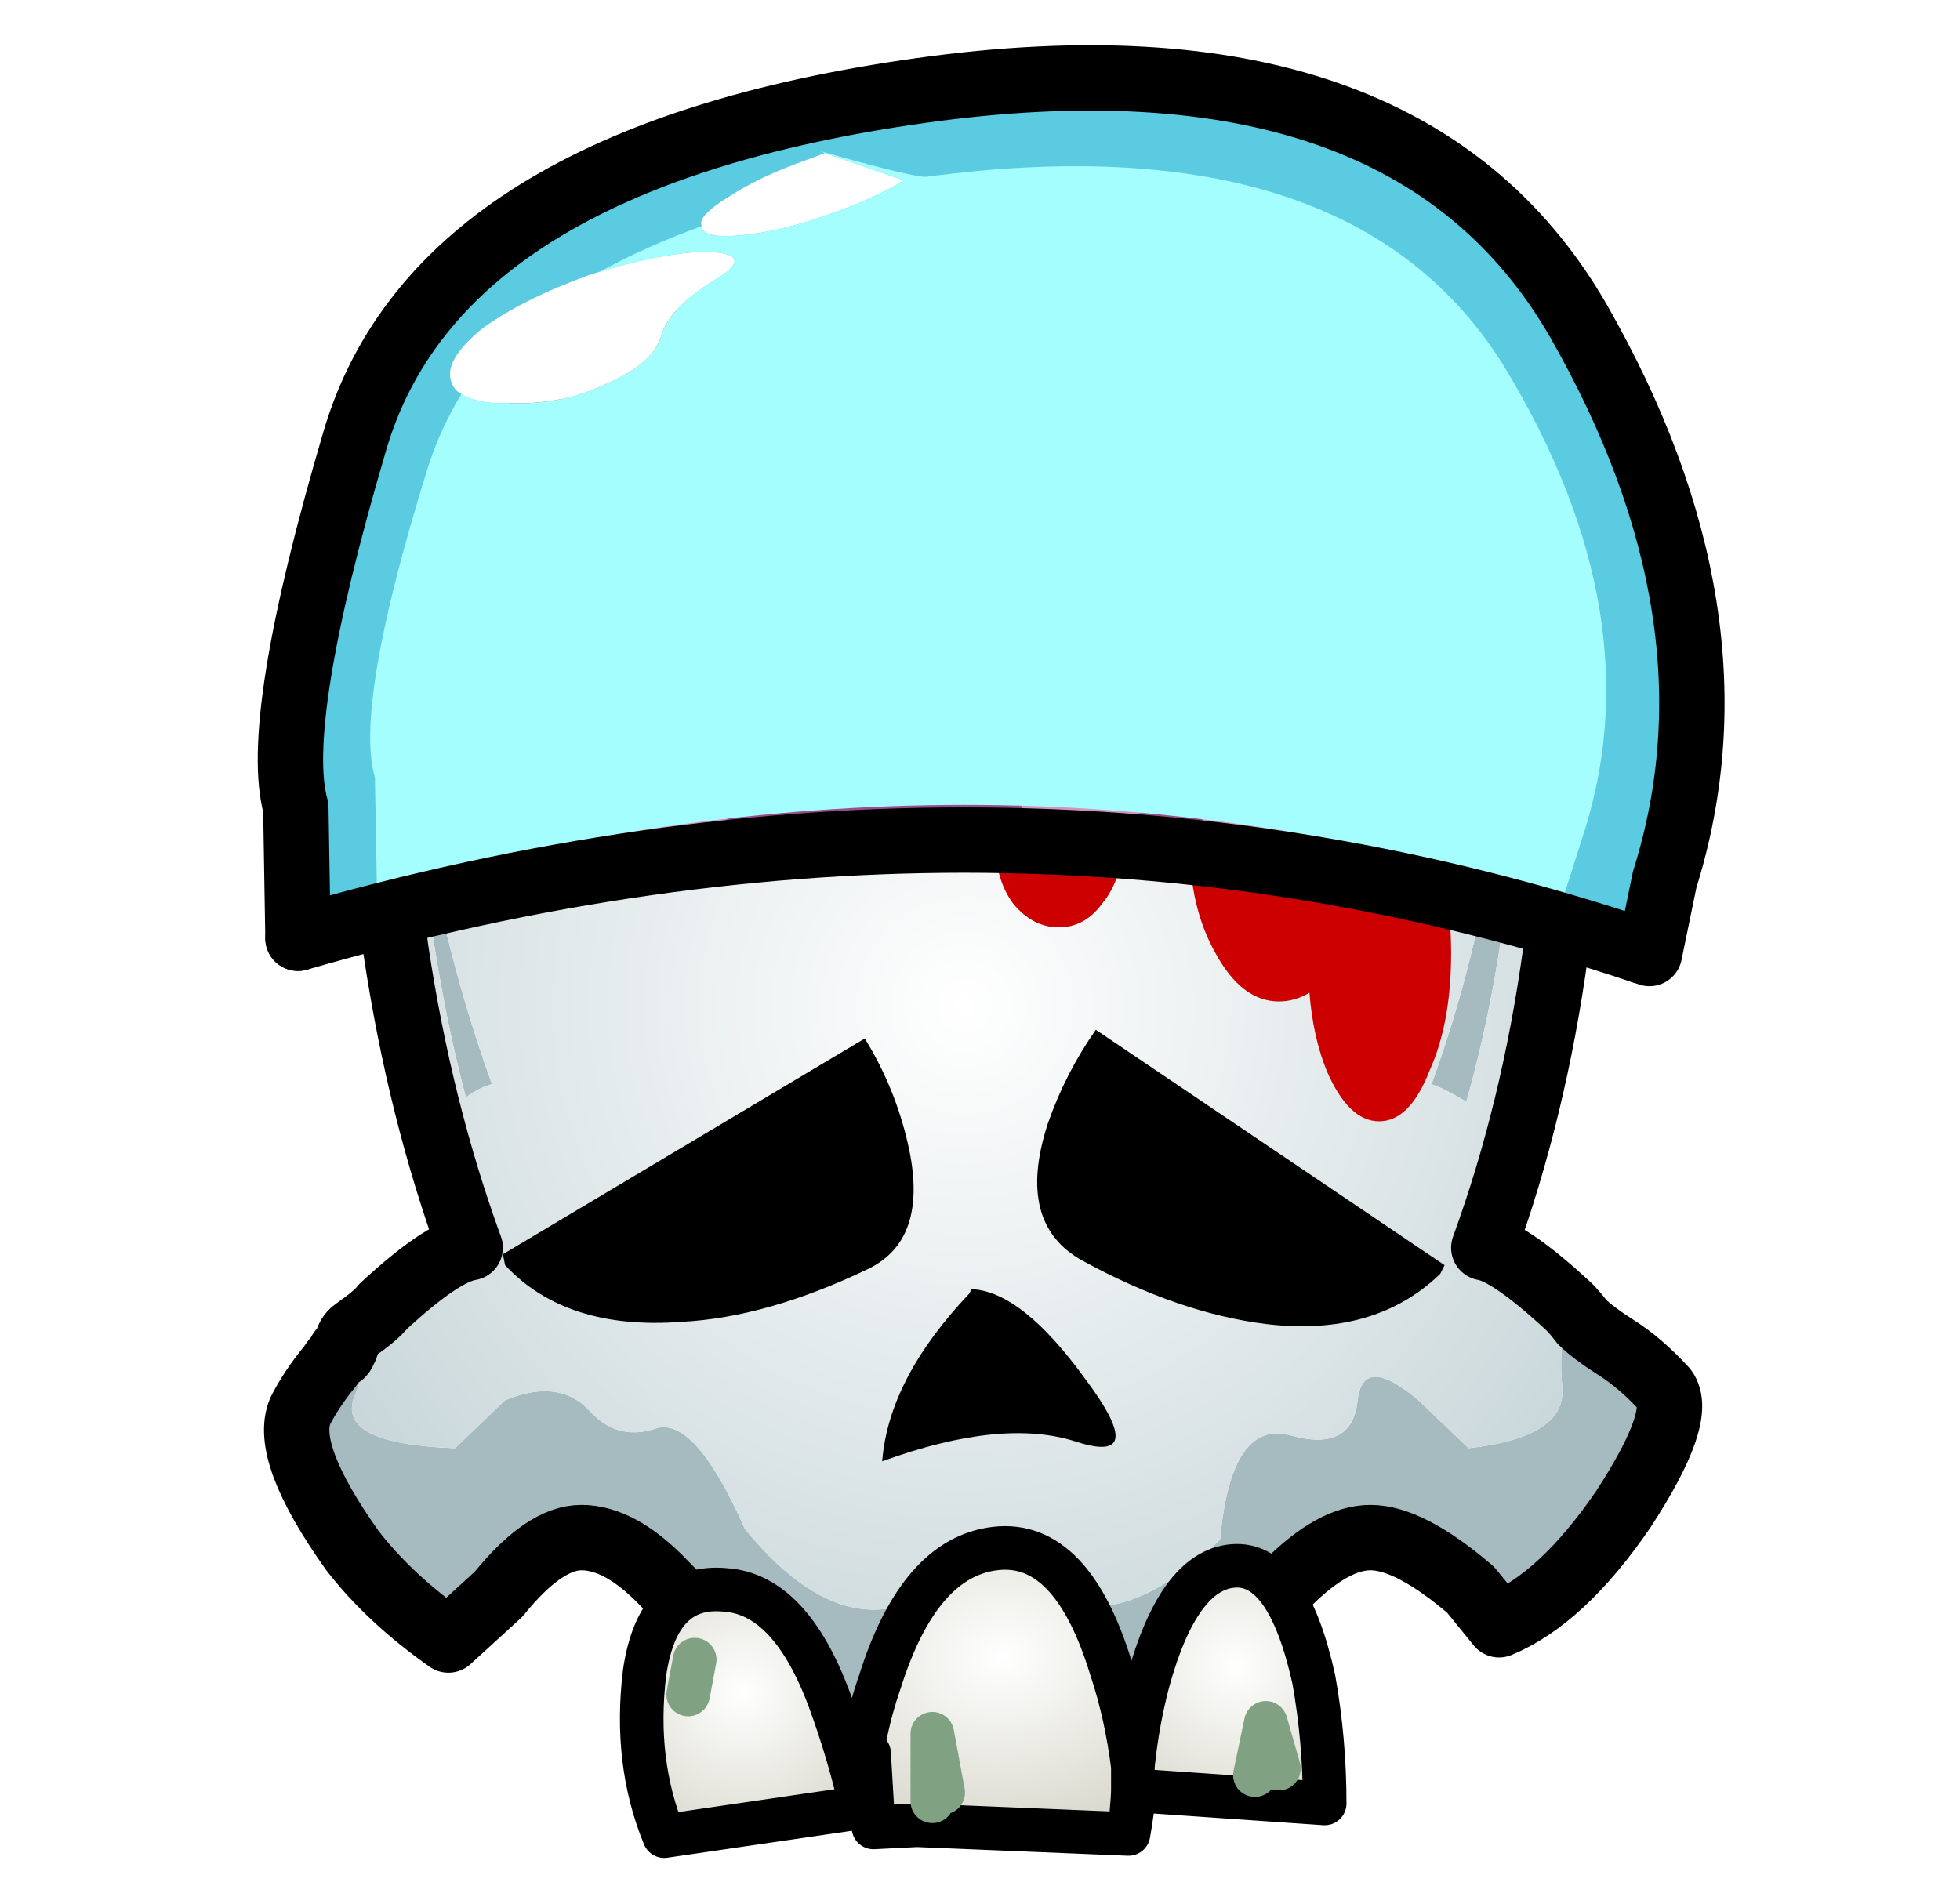 
<svg xmlns="http://www.w3.org/2000/svg" version="1.1" xmlns:xlink="http://www.w3.org/1999/xlink" preserveAspectRatio="none" x="0px" y="0px" width="560px" height="544px" viewBox="0 0 560 544">
<defs>
<radialGradient id="Gradient_1" gradientUnits="userSpaceOnUse" cx="0" cy="0" r="11.638" fx="0" fy="0" gradientTransform="matrix( 1, 0, 0, 1, -3.75,-15) " spreadMethod="pad">
<stop  offset="0%" stop-color="#F8F8F5"/>

<stop  offset="100%" stop-color="#D7D6CA"/>
</radialGradient>

<radialGradient id="Gradient_2" gradientUnits="userSpaceOnUse" cx="0" cy="0" r="17.25" fx="0" fy="0" gradientTransform="matrix( 1, 0, 0, 1, 0.15,-9.6) " spreadMethod="pad">
<stop  offset="0%" stop-color="#FFFFFF"/>

<stop  offset="100%" stop-color="#C8D6D9"/>
</radialGradient>

<radialGradient id="Gradient_3" gradientUnits="userSpaceOnUse" cx="0" cy="0" r="3.95" fx="0" fy="0" gradientTransform="matrix( 1, 0, 0, 1, -4.95,6.15) " spreadMethod="pad">
<stop  offset="0%" stop-color="#FFFFFF"/>

<stop  offset="100%" stop-color="#D7D6CA"/>
</radialGradient>

<radialGradient id="Gradient_4" gradientUnits="userSpaceOnUse" cx="0" cy="0" r="3.948" fx="0" fy="0" gradientTransform="matrix( -0.997, 0.073, 0.073, 0.997, 6.35,5.55) " spreadMethod="pad">
<stop  offset="0%" stop-color="#FFFFFF"/>

<stop  offset="100%" stop-color="#D7D6CA"/>
</radialGradient>

<radialGradient id="Gradient_5" gradientUnits="userSpaceOnUse" cx="0" cy="0" r="5.585" fx="0" fy="0" gradientTransform="matrix( -0.994, 0.112, 0.103, 0.783, 1,5.35) " spreadMethod="pad">
<stop  offset="0%" stop-color="#FFFFFF"/>

<stop  offset="100%" stop-color="#D7D6CA"/>
</radialGradient>

<filter id="Filter_1" x="-20%" y="-20%" width="140%" height="140%" color-interpolation-filters="sRGB">
<feColorMatrix in="SourceGraphic" type="matrix" values="1 0 0 0 0 0 1 0 0 0 0 0 1 0 0 0 0 0 0.39 0" result="result1"/>
</filter>

<g id="skull_brain_0_Layer8_0_FILL">
<path fill="#B8B4A5" stroke="none" d="
M -14.1 -1.8
L -14.1 -1.7
Q -14.05 -1.75 -14.05 -1.8
L -14.1 -1.8
M -14.15 -1.7
L -14.15 -1.6
Q -14.1 -1.65 -14.1 -1.7
L -14.15 -1.7 Z"/>

<path fill="url(#Gradient_1)" stroke="none" d="
M -14.2 -1.6
L -14.15 -1.6 -14.15 -1.7
Q -14.2 -1.65 -14.2 -1.6 Z"/>

<path fill="#A6BBBF" stroke="none" d="
M 4.6 -21.6
Q 10.25 -19.95 13.85 -12.1 14.5 -18.35 11.7 -20.6 8.6 -23.1 4.65 -24.65 2.7 -25.35 0 -25.4 -1.9 -25.35 -3.85 -24.65 -7.8 -23.1 -10.9 -20.6 -11.6 -20.05 -12.05 -19.2 -3.55 -23.65 -2.3 -23.45 -1.05 -23.3 4.6 -21.6
M 14.3 -2.35
Q 14.2 -2.45 14.05 -2.5 13.75 -2 13.85 -0.85 13.95 0.3 11.7 0.55
L 10.55 -0.55
Q 9.25 -1.65 9.15 -0.5 9 0.65 7.6 0.25 6.25 -0.1 6 2.65 2.85 5.7 0.65 2.7 -2 5.95 -4.9 2.4 -6.05 -0.2 -6.95 0.1 -7.85 0.4 -8.5 -0.35 -9.2 -1.05 -10.4 -0.55
L -11.55 0.55
Q -14.3 0.45 -13.85 -0.65 -13.4 -1.75 -14.05 -1.8 -14.05 -1.75 -14.1 -1.7 -14.1 -1.65 -14.15 -1.6
L -14.2 -1.6
Q -14.3 -1.5 -14.4 -1.35 -14.85 -0.8 -15.1 -0.3 -15.5 0.65 -13.9 2.9 -13.05 4 -11.7 4.95
L -10.55 3.9
Q -9.5 2.6 -8.65 2.6 -7.75 2.6 -6.75 3.65 -6.2 4.2 -5.85 4.7 -3.2 11.5 0.4 5.3 4.6 11.3 6.65 4.7 7 4.2 7.55 3.65 8.6 2.6 9.45 2.6 10.35 2.6 11.75 3.8
L 12.4 4.6
Q 13.85 4 15.25 1.95 16.65 -0.2 16.2 -0.8 15.65 -1.4 15.1 -1.75 14.55 -2.1 14.3 -2.35
M -12.25 -14.1
Q -12.3 -14.6 -12.35 -15.05 -12.363 -14.625 -12.35 -14.2 -12.32 -12.932 -12.1 -11.5 -11.8 -9.4 -11.3 -7.5 -10.95 -7.75 -10.7 -7.8 -11.337 -9.558 -11.8 -11.5 -12.053 -12.762 -12.25 -14.1
M -7.7 -17.4
Q -7.4 -17.6 -7.45 -17.75 -7.5 -17.85 -7.9 -17.75 -8.2 -17.7 -8.6 -17.5 -9.05 -17.25 -9.35 -17 -9.6 -16.8 -9.55 -16.7 -9.5 -16.6 -9.15 -16.65 -8.8 -16.75 -8.35 -16.95 -7.95 -17.15 -7.7 -17.4
M -4.9 -20.55
Q -4.3 -21.05 -4.4 -21.35 -4.55 -21.6 -5.45 -21.6 -6.4 -21.55 -7.35 -21 -8.3 -20.45 -8.8 -19.85 -9.3 -19.2 -9.2 -18.9 -9.05 -18.65 -8.3 -18.85 -7.45 -19 -6.45 -19.5 -5.45 -20 -4.9 -20.55
M 12.65 -12.65
Q 12.5 -13.05 12.3 -13.4 12.145 -12.469 11.95 -11.6 11.505 -9.593 10.85 -7.8 11.15 -7.7 11.65 -7.4 12.2 -9.35 12.5 -11.5 12.6 -12.1 12.65 -12.65 Z"/>

<path fill="url(#Gradient_2)" stroke="none" d="
M 13.7 -10.85
Q 13.8 -11.5 13.85 -12.1 10.25 -19.95 4.6 -21.6 -1.05 -23.3 -2.3 -23.45 -3.55 -23.65 -12.05 -19.2 -13.7 -16.45 -12.9 -10.85 -12.35 -7.2 -11.2 -4.05 -11.85 -3.95 -13.2 -2.7 -13.35 -2.5 -13.85 -2.15 -14 -2.05 -14.05 -1.8 -13.4 -1.75 -13.85 -0.65 -14.3 0.45 -11.55 0.55
L -10.4 -0.55
Q -9.2 -1.05 -8.5 -0.35 -7.85 0.4 -6.95 0.1 -6.05 -0.2 -4.9 2.4 -2 5.95 0.65 2.7 2.85 5.7 6 2.65 6.25 -0.1 7.6 0.25 9 0.65 9.15 -0.5 9.25 -1.65 10.55 -0.55
L 11.7 0.55
Q 13.95 0.3 13.85 -0.85 13.75 -2 14.05 -2.5 14.2 -2.45 14.3 -2.35 14.15 -2.55 14 -2.7 12.65 -3.95 12.05 -4.05 13.2 -7.2 13.7 -10.85
M 12.3 -13.4
Q 12.5 -13.05 12.65 -12.65 12.6 -12.1 12.5 -11.5 12.2 -9.35 11.65 -7.4 11.15 -7.7 10.85 -7.8 11.505 -9.593 11.95 -11.6 12.145 -12.469 12.3 -13.4
M -4.4 -21.35
Q -4.3 -21.05 -4.9 -20.55 -5.45 -20 -6.45 -19.5 -7.45 -19 -8.3 -18.85 -9.05 -18.65 -9.2 -18.9 -9.3 -19.2 -8.8 -19.85 -8.3 -20.45 -7.35 -21 -6.4 -21.55 -5.45 -21.6 -4.55 -21.6 -4.4 -21.35
M -7.45 -17.75
Q -7.4 -17.6 -7.7 -17.4 -7.95 -17.15 -8.35 -16.95 -8.8 -16.75 -9.15 -16.65 -9.5 -16.6 -9.55 -16.7 -9.6 -16.8 -9.35 -17 -9.05 -17.25 -8.6 -17.5 -8.2 -17.7 -7.9 -17.75 -7.5 -17.85 -7.45 -17.75
M -12.35 -15.05
Q -12.3 -14.6 -12.25 -14.1 -12.053 -12.762 -11.8 -11.5 -11.337 -9.558 -10.7 -7.8 -10.95 -7.75 -11.3 -7.5 -11.8 -9.4 -12.1 -11.5 -12.32 -12.932 -12.35 -14.2 -12.363 -14.625 -12.35 -15.05 Z"/>
</g>

<g id="skull_brain_0_Layer7_0_FILL">
<path fill="#CC0000" stroke="none" d="
M 5.9 -15.95
Q 5.3 -14.85 5.3 -13.35 5.3 -11.85 5.9 -10.8 6.5 -9.7 7.35 -9.7 7.718 -9.7 8.05 -9.9 8.132 -8.878 8.45 -8.1 8.95 -6.95 9.65 -6.95 10.35 -6.95 10.8 -8.1 11.3 -9.2 11.3 -10.8 11.3 -12.4 10.8 -13.55 10.35 -14.65 9.65 -14.65 9.464 -14.65 9.3 -14.6 9.141 -15.324 8.8 -15.95 8.2 -17 7.35 -17 6.5 -17 5.9 -15.95
M 3.3 -14.65
Q 2.9 -15.2 2.3 -15.2 1.7 -15.2 1.25 -14.65 0.85 -14.1 0.85 -13.3 0.85 -12.5 1.25 -11.95 1.7 -11.4 2.3 -11.4 2.9 -11.4 3.3 -11.95 3.75 -12.5 3.75 -13.3 3.75 -14.1 3.3 -14.65 Z"/>
</g>

<g id="skull_brain_0_Layer6_0_FILL">
<path fill="#000000" stroke="none" d="
M -2.15 -8.85
L -10.45 -3.9 -10.4 -3.65
Q -9 -2.15 -6.35 -2.35 -4.4 -2.45 -2.1 -3.55 -0.6 -4.25 -1.2 -6.6 -1.5 -7.8 -2.15 -8.85
M 11.15 -3.65
L 3.15 -9.05
Q 2.45 -8.05 2.05 -6.9 1.3 -4.6 2.85 -3.75 5.05 -2.55 7.05 -2.3 9.55 -2 11.05 -3.45
L 11.15 -3.65
M 0.3 -3.1
L 0.25 -3
Q -1.6 -1.05 -1.75 0.85 1 -0.15 2.7 0.4 4.4 0.95 2.9 -1.05 1.45 -3.05 0.3 -3.1 Z"/>
</g>

<g id="skull_brain_0_Layer5_0_FILL">
<path fill="#5BCBE1" stroke="none" d="
M 16.2 -12.5
Q 18.1 -18.55 14.2 -25.35 10.25 -32.15 -0.85 -30.6 -11.95 -29.05 -13.85 -22.55 -15.75 -16.1 -15.2 -14.15
L -15.15 -11.15
Q 0.95 -15.8 15.7 -10.85
L 16.2 -12.5 Z"/>
</g>

<g id="skull_brain_0_Layer4_0_FILL">
<path fill="#D293BF" stroke="none" d="
M -4.2 -13.4
Q -4.236 -13.403 -4.3 -13.45 -4.24 -13.393 -4.2 -13.35
L -4.2 -13.4
M -5.95 -13
Q -6.362 -12.749 -6.95 -12.45 -5.221 -13.122 -4.3 -13.45 -4.456 -13.622 -4.6 -13.75 -4.75 -13.624 -5.05 -13.45 -5.366 -13.158 -5.95 -13
M -2.1 -19.65
Q -1.7 -19.5 -1.4 -19.55 -2.05 -19.9 -2.85 -19.95 -2.55 -19.8 -2.1 -19.65
M -3.5 -20.15
L -3.5 -20.2
Q -3.6 -20.05 -3.7 -19.8 -3.55 -19.9 -3.4 -19.9 -3.45 -20.05 -3.5 -20.15
M -3.5 -20.35
Q -3.5 -20.3 -3.5 -20.2
L -3.5 -20.15
Q -3.35 -20.1 -3.15 -20.05 -3.4 -20.3 -3.5 -20.35
M 3.45 -13.2
Q 4.3 -13.2 4.95 -13.45 5.15 -13.5 5.2 -13.55 5.2 -13.75 2.8 -13.25 3.114 -13.2 3.45 -13.2
M 3.95 -20.25
L 3.95 -20.2
Q 3.9 -20.1 3.8 -19.95 4 -19.95 4.15 -19.9 4.05 -20.1 3.95 -20.25
M 3.95 -20.25
Q 3.95 -20.35 3.95 -20.4 3.8 -20.35 3.55 -20.1 3.75 -20.1 3.95 -20.2
L 3.95 -20.25
M 0.75 -19.8
Q 0.75 -19.9 0.7 -19.95 0.6 -20.05 0.4 -20.05 0.1 -20.05 -0.35 -19.9 -0.5 -19.9 -0.7 -19.8 -0.8 -19.8 -1 -19.7 -1.15 -19.6 -1.4 -19.55 -1.7 -19.5 -2.1 -19.65 -2.55 -19.8 -2.85 -19.95 -2.9 -19.95 -3.1 -19.95 -3.25 -19.95 -3.4 -19.9 -3.55 -19.9 -3.7 -19.8 -3.8 -19.75 -3.8 -19.7 -4.35 -19.1 -5.1 -19.05 -5.8 -18.85 -6.45 -19.35 -7 -19.7 -7.05 -20.45 -7.15 -21.05 -6.9 -21.45 -7.15 -21.05 -7.05 -20.45 -7 -19.7 -6.45 -19.35 -5.8 -18.85 -5.1 -19.05 -4.35 -19.1 -3.8 -19.7 -3.8 -19.75 -3.7 -19.8 -3.6 -20.05 -3.5 -20.2 -3.5 -20.3 -3.5 -20.35 -3.8 -20.45 -3.85 -21 -4 -21.45 -4 -21.8 -4 -22.1 -3.65 -22.5 -3.35 -22.85 -3.05 -23.05 -2.85 -23.15 -2.7 -23.25 -2.55 -23.4 -2.3 -23.4 -2.55 -23.4 -2.7 -23.25 -2.85 -23.15 -3.05 -23.05 -3.35 -22.85 -3.65 -22.5 -4 -22.1 -4 -21.8 -4 -21.45 -3.85 -21 -3.8 -20.45 -3.5 -20.35 -3.4 -20.3 -3.15 -20.05 -3.05 -20 -2.85 -19.95 -2.05 -19.9 -1.4 -19.55 -1.15 -19.6 -1 -19.7 -0.8 -19.8 -0.7 -19.8 -0.5 -19.9 -0.35 -19.9 -0.2 -20.5 0.05 -22.1 0 -22.35 -0.05 -22.6 -0.15 -23.5 0 -24.25 -0.2 -24.8 -0.6 -25.25 -1.25 -26.15 -2.45 -26.15 -3.5 -26.15 -4.35 -25.25 -4.9 -24.5 -5.05 -23.6 -5.1 -23.7 -5.2 -23.85 -6.1 -25.25 -7.4 -25.25 -8.6 -25.25 -9.5 -23.85 -10.35 -22.5 -10.35 -20.55 -10.35 -18.75 -8.85 -17.45 -8.796 -17.45 -8.65 -17.45 -7.5 -17.45 -3.55 -16.45 -7.5 -17.45 -8.65 -17.45 -8.796 -17.45 -8.85 -17.45 -8.798 -17.448 -8.75 -17.4 -10.35 -17.2 -10.95 -16.8 -11.9 -16.15 -11.9 -15.25 -11.9 -14.35 -10.9 -13.5 -10.65 -13.3 -10.3 -13.15 -9.3 -12.75 -7.45 -12.75 -6.54 -12.791 -5.95 -13 -5.366 -13.158 -5.05 -13.45 -4.857 -13.635 -4.75 -13.85 -4.75 -13.907 -4.6 -13.75 -4.5 -13.77 -4.45 -13.8 -4.531 -13.977 -4.45 -13.95 -4.4 -13.95 -4.3 -13.9
L -4.45 -13.8
Q -4.5 -13.77 -4.6 -13.75 -4.456 -13.622 -4.3 -13.45
L -4.25 -13.45
Q -3.44 -13.706 -3.2 -13.7 -3.15 -13.7 -3.1 -13.7 -2.25 -13.7 -1.5 -14 -1 -14.2 -0.6 -14.6 -0.3 -14.85 0.25 -14.25 -0.5 -15.8 -0.5 -16.6 -0.5 -17.5 0.05 -18.3 0.1 -18.35 0.15 -18.4 0.9 -19.5 0.75 -19.8
M 1.55 -19.55
Q 1.9 -19.5 2.35 -19.65 2.75 -19.9 3.15 -20 2.35 -19.95 1.55 -19.55
M 4.85 -25.7
Q 3.95 -26.7 2.7 -26.7 1.45 -26.7 0.65 -25.7 0.1 -25.15 0 -24.25 -0.15 -23.5 -0.05 -22.6 0 -22.35 0.05 -22.1 0.2 -20.6 0.4 -20.05 0.6 -20.05 0.7 -19.95 0.75 -19.9 0.75 -19.8 0.85 -19.9 1.05 -19.7 1.3 -19.6 1.55 -19.55 2.35 -19.95 3.15 -20 3.35 -20.05 3.55 -20.1 3.8 -20.35 3.95 -20.4 4.25 -20.55 4.35 -21.1 4.45 -21.7 4.45 -22 4.45 -22.35 4.1 -22.75 3.75 -23.1 3.35 -23.35 3.2 -23.5 3 -23.6 2.75 -23.7 2.55 -23.7 2.75 -23.7 3 -23.6 3.2 -23.5 3.35 -23.35 3.75 -23.1 4.1 -22.75 4.45 -22.35 4.45 -22 4.45 -21.7 4.35 -21.1 4.25 -20.55 3.95 -20.4 3.95 -20.35 3.95 -20.25 4.05 -20.1 4.15 -19.9 4.25 -19.75 4.3 -19.7 4.85 -19.1 5.7 -18.95 6.5 -18.8 7.15 -19.35 7.8 -19.7 7.95 -20.55 8.1 -21.15 7.75 -21.7 8.1 -21.15 7.95 -20.55 7.8 -19.7 7.15 -19.35 6.5 -18.8 5.7 -18.95 4.85 -19.1 4.3 -19.7 4.25 -19.75 4.15 -19.9 4 -19.95 3.8 -19.95 3.6 -20 3.45 -20 3.3 -20 3.15 -20 2.75 -19.9 2.35 -19.65 1.9 -19.5 1.55 -19.55 1 -19.35 0.7 -18.95 0.4 -18.7 0.15 -18.4 0.1 -18.35 0.05 -18.3 -0.5 -17.5 -0.5 -16.6 -0.5 -15.8 0.25 -14.25 0.15 -14.6 0.7 -14.2 0.85 -14.05 1 -13.95 1.798 -13.38 2.8 -13.25 5.2 -13.75 5.2 -13.55 5.65 -12.35 8.35 -12.25 9.7 -12.2 10.7 -12.4 11.65 -12.65 12.2 -13.05 13.35 -13.9 13.35 -14.9 13.35 -15.9 12.3 -16.6 11.6 -17.05 9.85 -17.15 9.9 -17.2 9.95 -17.3 9.9 -17.3 9.8 -17.3 8.4 -17.3 4 -16.15 8.4 -17.3 9.8 -17.3 9.9 -17.3 9.95 -17.3 11.65 -18.75 11.65 -20.65 11.65 -22.75 10.65 -24.25 9.65 -25.7 8.25 -25.7 6.85 -25.7 5.85 -24.25 5.75 -24.05 5.65 -23.9 5.5 -24.9 4.85 -25.7 Z"/>
</g>

<g id="glass_0_Layer0_0_FILL">
<path fill="#FFFFFF" stroke="none" d="
M -2.9 -11.5
L -4.95 -12.25
Q -5.182 -12.146 -5.45 -12.05 -6.65 -11.6 -7.45 -11.05 -8.273 -10.517 -8.15 -10.25
L -8.15 -10.2
Q -8.05 -9.9 -7.1 -10 -6.1 -10.1 -4.9 -10.55 -3.65 -11 -2.9 -11.5
M -14.4 -5.65
Q -13.997 -5.367 -13.1 -5.4 -11.746 -5.354 -10.6 -5.95 -9.412 -6.489 -9.2 -7.25 -8.988 -8.011 -7.85 -8.75 -6.654 -9.496 -8.05 -9.55 -9.229 -9.505 -10.8 -9 -10.938 -8.956 -11.1 -8.9 -12.8 -8.25 -13.85 -7.45 -14.9 -6.55 -14.65 -5.95 -14.583 -5.749 -14.4 -5.65 Z"/>

<path fill="#A3FEFD" stroke="none" d="
M -13.1 -5.4
Q -13.997 -5.367 -14.4 -5.65 -14.976 -4.657 -15.3 -3.55 -17.2 2.9 -16.65 4.85
L -16.6 7.85
Q -0.5 3.2 14.25 8.15
L 14.75 6.5
Q 16.65 0.45 12.75 -6.35 8.8 -13.15 -2.3 -11.6 -2.575 -11.562 -4.9 -12.25 -5.024 -12.28 -5.2 -12.35
L -4.95 -12.25 -2.9 -11.5
Q -3.65 -11 -4.9 -10.55 -6.1 -10.1 -7.1 -10 -8.05 -9.9 -8.15 -10.2
L -8.15 -10.25
Q -9.606 -9.69 -10.8 -9 -9.229 -9.505 -8.05 -9.55 -6.654 -9.496 -7.85 -8.75 -8.988 -8.011 -9.2 -7.25 -9.412 -6.489 -10.6 -5.95 -11.746 -5.354 -13.1 -5.4 Z"/>
</g>

<g id="skull_brain_0_Layer2_0_FILL">
<path fill="url(#Gradient_3)" stroke="none" d="
M -5.35 3.8
Q -6.9 3.65 -7.2 5.7 -7.45 7.75 -6.75 9.45
L -2.3 8.8 -2.05 7.55 -2.3 8.5
Q -2.55 7.45 -2.95 6.35 -3.85 3.9 -5.35 3.8
M -6.05 5.4
L -6.2 6.2 -6.05 5.4 Z"/>

<path fill="url(#Gradient_4)" stroke="none" d="
M 4 8.4
L 4.05 8.4 4 8.1
Q 4 8.25 4 8.4
M 8.15 5.85
Q 7.55 3.15 6.3 3.25 5.05 3.35 4.35 5.9 4.1 6.85 4 7.85 4 7.95 4 8.1
L 4.05 8.4 8.4 8.7
Q 8.4 7.25 8.15 5.85
M 7.05 6.85
L 7.35 7.9 7.05 6.85 6.8 8.05 7.05 6.85 Z"/>

<path fill="url(#Gradient_5)" stroke="none" d="
M 3.5 5.6
Q 2.6 2.65 0.85 2.85 -0.9 3.05 -1.8 5.9 -2.25 7.2 -2.3 8.5
L -2.05 7.55 -1.95 9.25 -0.95 9.2 3.9 9.4 3.95 9.1
Q 4 8.55 4 8.4 4 8.25 4 8.1 4 7.95 4 7.85 3.85 6.65 3.5 5.6
M -0.6 7.1
L -0.6 8.65 -0.6 7.1 -0.35 8.45 -0.6 7.1 Z"/>
</g>

<path id="skull_brain_0_Layer8_0_1_STROKES" stroke="#000000" stroke-width="1.5" stroke-linejoin="round" stroke-linecap="round" fill="none" d="
M 14.3 -2.35
Q 14.15 -2.55 14 -2.7 12.65 -3.95 12.05 -4.05 13.2 -7.2 13.7 -10.85 13.8 -11.5 13.85 -12.1
M -12.05 -19.2
Q -13.7 -16.45 -12.9 -10.85 -12.35 -7.2 -11.2 -4.05 -11.85 -3.95 -13.2 -2.7 -13.35 -2.5 -13.85 -2.15 -14 -2.05 -14.05 -1.8
M 14.3 -2.35
Q 14.55 -2.1 15.1 -1.75 15.65 -1.4 16.2 -0.8 16.65 -0.2 15.25 1.95 13.85 4 12.4 4.6
L 11.75 3.8
Q 10.35 2.6 9.45 2.6 8.6 2.6 7.55 3.65 7 4.2 6.65 4.7 4.6 11.3 0.4 5.3 -3.2 11.5 -5.85 4.7 -6.2 4.2 -6.75 3.65 -7.75 2.6 -8.65 2.6 -9.5 2.6 -10.55 3.9
L -11.7 4.95
Q -13.05 4 -13.9 2.9 -15.5 0.65 -15.1 -0.3 -14.85 -0.8 -14.4 -1.35 -14.3 -1.5 -14.2 -1.6 -14.2 -1.65 -14.15 -1.7
L -14.1 -1.7
Q -14.05 -1.75 -14.05 -1.8
M -14.15 -1.6
Q -14.1 -1.65 -14.1 -1.7
M 13.85 -12.1
Q 14.5 -18.35 11.7 -20.6 8.6 -23.1 4.65 -24.65 2.7 -25.35 0 -25.4 -1.9 -25.35 -3.85 -24.65 -7.8 -23.1 -10.9 -20.6 -11.6 -20.05 -12.05 -19.2"/>

<path id="skull_brain_0_Layer5_0_1_STROKES" stroke="#000000" stroke-width="1.5" stroke-linejoin="round" stroke-linecap="round" fill="none" d="
M 16.2 -12.5
Q 18.1 -18.55 14.2 -25.35 10.25 -32.15 -0.85 -30.6 -11.95 -29.05 -13.85 -22.55 -15.75 -16.1 -15.2 -14.15
L -15.15 -11.15
M 16.2 -12.5
L 15.85 -10.8
Q 15.8 -10.85 15.7 -10.85"/>

<path id="skull_brain_0_Layer4_0_1_STROKES" stroke="#994D8A" stroke-width="1" stroke-linejoin="round" stroke-linecap="round" fill="none" d="
M 9.95 -17.3
Q 11.65 -18.75 11.65 -20.65 11.65 -22.75 10.65 -24.25 9.65 -25.7 8.25 -25.7 6.85 -25.7 5.85 -24.25 5.75 -24.05 5.65 -23.9 5.5 -24.9 4.85 -25.7 3.95 -26.7 2.7 -26.7 1.45 -26.7 0.65 -25.7 0.1 -25.15 0 -24.25 -0.15 -23.5 -0.05 -22.6 0 -22.35 0.05 -22.1 0.2 -20.6 0.4 -20.05 0.6 -20.05 0.7 -19.95 0.75 -19.9 0.75 -19.8
M 1.05 -19.7
Q 1.3 -19.6 1.55 -19.55 2.35 -19.95 3.15 -20 3.35 -20.05 3.55 -20.1 3.8 -20.35 3.95 -20.4 4.25 -20.55 4.35 -21.1 4.45 -21.7 4.45 -22 4.45 -22.35 4.1 -22.75 3.75 -23.1 3.35 -23.35 3.2 -23.5 3 -23.6 2.75 -23.7 2.55 -23.7
M 10.7 -12.4
Q 11.65 -12.65 12.2 -13.05 13.35 -13.9 13.35 -14.9 13.35 -15.9 12.3 -16.6 11.6 -17.05 9.85 -17.15 9.9 -17.2 9.95 -17.3 9.9 -17.3 9.8 -17.3 8.4 -17.3 4 -16.15
M 3.95 -20.4
Q 3.95 -20.35 3.95 -20.25 4.05 -20.1 4.15 -19.9 4.25 -19.75 4.3 -19.7 4.85 -19.1 5.7 -18.95 6.5 -18.8 7.15 -19.35 7.8 -19.7 7.95 -20.55 8.1 -21.15 7.75 -21.7
M 1.55 -19.55
Q 1.9 -19.5 2.35 -19.65 2.75 -19.9 3.15 -20 3.3 -20 3.45 -20 3.5 -20.05 3.55 -20.1 3.75 -20.1 3.95 -20.2
L 3.95 -20.25
M 1.55 -19.55
Q 1 -19.35 0.7 -18.95 0.4 -18.7 0.15 -18.4 0.1 -18.35 0.05 -18.3 -0.5 -17.5 -0.5 -16.6 -0.5 -15.8 0.25 -14.25 0.15 -14.6 0.7 -14.2 0.85 -14.05 1 -13.95
M 2.8 -13.25
Q 5.2 -13.75 5.2 -13.55
M 4.15 -19.9
Q 4 -19.95 3.8 -19.95 3.9 -20.1 3.95 -20.2
M 3.8 -19.95
Q 3.6 -20 3.45 -20
M 0.75 -19.8
Q 0.9 -19.5 0.15 -18.4
M -10.3 -13.15
Q -10.65 -13.3 -10.9 -13.5 -11.9 -14.35 -11.9 -15.25 -11.9 -16.15 -10.95 -16.8 -10.35 -17.2 -8.75 -17.4 -8.798 -17.448 -8.85 -17.45 -10.35 -18.75 -10.35 -20.55 -10.35 -22.5 -9.5 -23.85 -8.6 -25.25 -7.4 -25.25 -6.1 -25.25 -5.2 -23.85 -5.1 -23.7 -5.05 -23.6 -4.9 -24.5 -4.35 -25.25 -3.5 -26.15 -2.45 -26.15 -1.25 -26.15 -0.6 -25.25 -0.2 -24.8 0 -24.25
M -6.9 -21.45
Q -7.15 -21.05 -7.05 -20.45 -7 -19.7 -6.45 -19.35 -5.8 -18.85 -5.1 -19.05 -4.35 -19.1 -3.8 -19.7 -3.8 -19.75 -3.7 -19.8 -3.6 -20.05 -3.5 -20.2 -3.5 -20.3 -3.5 -20.35 -3.8 -20.45 -3.85 -21 -4 -21.45 -4 -21.8 -4 -22.1 -3.65 -22.5 -3.35 -22.85 -3.05 -23.05 -2.85 -23.15 -2.7 -23.25 -2.55 -23.4 -2.3 -23.4
M -3.5 -20.15
L -3.5 -20.2
M -3.1 -19.95
Q -2.9 -19.95 -2.85 -19.95 -3.05 -20 -3.15 -20.05 -3.15 -20 -3.1 -19.95 -3.25 -19.95 -3.4 -19.9 -3.55 -19.9 -3.7 -19.8
M -3.5 -20.35
Q -3.4 -20.3 -3.15 -20.05 -3.35 -20.1 -3.5 -20.15 -3.45 -20.05 -3.4 -19.9
M -0.35 -19.9
Q -0.5 -19.9 -0.7 -19.8 -0.8 -19.8 -1 -19.7 -1.15 -19.6 -1.4 -19.55 -1.7 -19.5 -2.1 -19.65 -2.55 -19.8 -2.85 -19.95 -2.05 -19.9 -1.4 -19.55
M -8.85 -17.45
Q -8.796 -17.45 -8.65 -17.45 -7.5 -17.45 -3.55 -16.45
M 0.25 -14.25
Q -0.3 -14.85 -0.6 -14.6 -1 -14.2 -1.5 -14 -2.25 -13.7 -3.1 -13.7 -3.15 -13.7 -3.2 -13.7 -3.44 -13.706 -4.25 -13.425
L -4.275 -13.425
Q -4.236 -13.403 -4.2 -13.375
L -4.2 -13.35
Q -4.24 -13.393 -4.275 -13.425 -4.456 -13.622 -4.575 -13.725 -4.75 -13.624 -5.05 -13.45 -5.366 -13.158 -5.925 -12.975
M -4.575 -13.725
Q -4.5 -13.77 -4.45 -13.8
M -4.45 -13.95
Q -4.4 -13.95 -4.3 -13.9
L -4.45 -13.8
M 0.05 -22.1
Q -0.2 -20.5 -0.35 -19.9 0.1 -20.05 0.4 -20.05"/>

<path id="skull_brain_0_Layer2_0_1_STROKES" stroke="#000000" stroke-width="1" stroke-linejoin="round" stroke-linecap="round" fill="none" d="
M 4.05 8.4
L 8.4 8.7
Q 8.4 7.25 8.15 5.85 7.55 3.15 6.3 3.25 5.05 3.35 4.35 5.9 4.1 6.85 4 7.85 4 7.95 4 8.1
L 4.05 8.4 3.95 9.1 3.9 9.4 -0.95 9.2 -1.95 9.25 -2.05 7.55 -2.3 8.8 -6.75 9.45
Q -7.45 7.75 -7.2 5.7 -6.9 3.65 -5.35 3.8 -3.85 3.9 -2.95 6.35 -2.55 7.45 -2.3 8.5 -2.25 7.2 -1.8 5.9 -0.9 3.05 0.85 2.85 2.6 2.65 3.5 5.6 3.85 6.65 4 7.85
M 4.05 8.4
L 4 8.4
Q 4 8.55 3.95 9.1
M 4 8.4
Q 4 8.25 4 8.1
M -2.3 8.5
L -2.05 7.55"/>

<path id="skull_brain_0_Layer2_0_2_STROKES" stroke="#80A282" stroke-width="1" stroke-linejoin="round" stroke-linecap="round" fill="none" d="
M 6.8 8.05
L 7.05 6.85 7.35 7.9
M -0.35 8.45
L -0.6 7.1 -0.6 8.65
M -6.05 5.4
L -6.2 6.2"/>

<path id="skull_brain_0_Layer1_0_1_STROKES" stroke="#000000" stroke-width="1.5" stroke-linejoin="round" stroke-linecap="round" fill="none" d="
M 15.7 -10.85
Q 0.95 -15.8 -15.15 -11.15"/>
</defs>

<g transform="matrix( 12.456, 0, 0, 12.456, 273.85,407) ">
<g transform="matrix( 1, 0, 0, 1, 0,0) ">
<use xlink:href="#skull_brain_0_Layer8_0_FILL"/>

<use xlink:href="#skull_brain_0_Layer8_0_1_STROKES"/>
</g>

<g transform="matrix( 1, 0, 0, 1, 0,0) ">
<use xlink:href="#skull_brain_0_Layer7_0_FILL"/>
</g>

<g transform="matrix( 1, 0, 0, 1, 0,0) ">
<use xlink:href="#skull_brain_0_Layer6_0_FILL"/>
</g>

<g transform="matrix( 1, 0, 0, 1, 0,0) ">
<use xlink:href="#skull_brain_0_Layer5_0_FILL"/>

<use xlink:href="#skull_brain_0_Layer5_0_1_STROKES"/>
</g>

<g transform="matrix( 1, 0, 0, 1, 0,0) ">
<use xlink:href="#skull_brain_0_Layer4_0_FILL"/>

<use xlink:href="#skull_brain_0_Layer4_0_1_STROKES"/>
</g>

<g transform="matrix( 0.882, 0, 0, 0.838, 1.3,-18.9) ">
<g transform="matrix( 1, 0, 0, 1, 0,0) ">
<use filter="url(#Filter_1)" xlink:href="#glass_0_Layer0_0_FILL"/>
</g>
</g>

<g transform="matrix( 1, 0, 0, 1, 0,0) ">
<use xlink:href="#skull_brain_0_Layer2_0_FILL"/>

<use xlink:href="#skull_brain_0_Layer2_0_1_STROKES"/>

<use xlink:href="#skull_brain_0_Layer2_0_2_STROKES"/>
</g>

<g transform="matrix( 1, 0, 0, 1, 0,0) ">
<use xlink:href="#skull_brain_0_Layer1_0_1_STROKES"/>
</g>
</g>
</svg>
